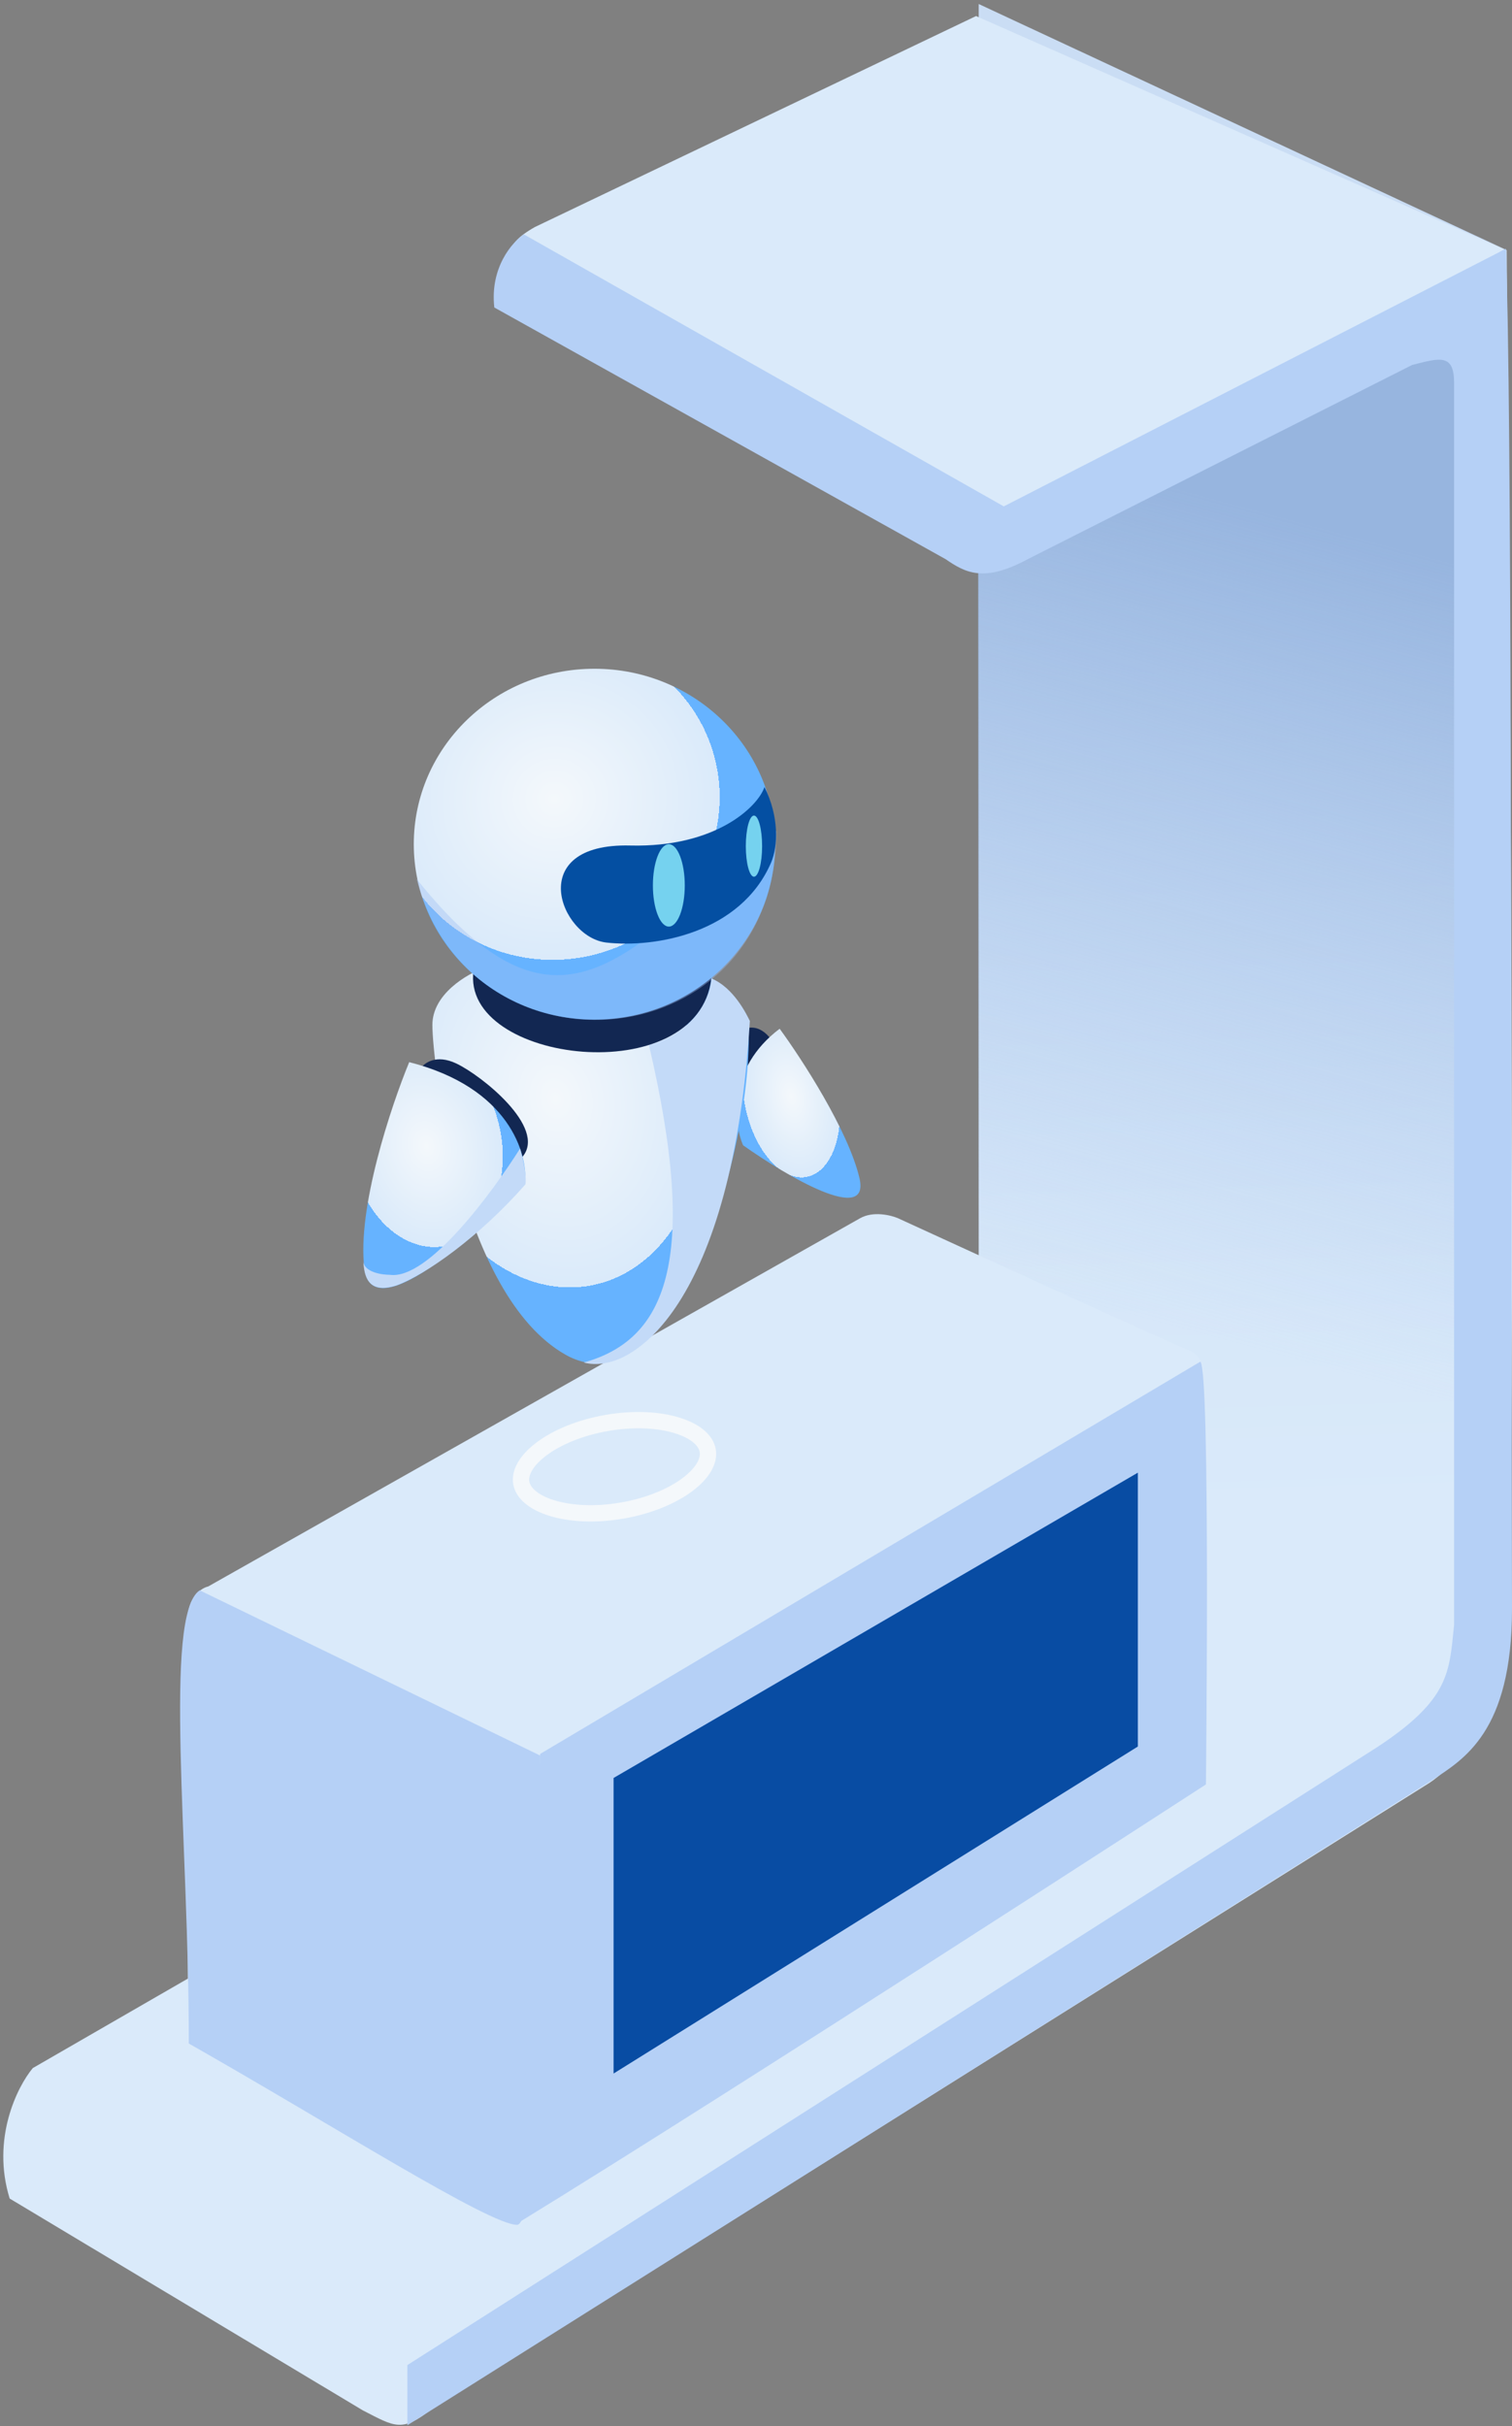 <svg width="371" height="595" viewBox="0 0 371 595" fill="none" xmlns="http://www.w3.org/2000/svg">
<rect x="0" y="0" width="371" height="595" fill="#808080" stroke="none"/>
<path d="M240.146 373.304V106.941V0.986L369.697 61.338C370.68 168.805 372.057 388.051 369.697 405.294C367.337 422.537 356.008 433.806 350.639 437.285L106.085 590.659C98.598 596.558 97.01 595.196 89.041 591.112L2.371 539.156C-2.166 524.454 4.262 511.703 8.043 507.165L240.146 373.304Z" fill="url(#paint0_linear_329_2707)"/>
<path d="M240 308V140L241 136.5C282.001 112.991 246.184 15.476 357.5 89.5L361 366.5L240 308Z" fill="url(#paint1_linear_329_2707)"/>
<path d="M131.269 55.665L239.493 3.936L369.044 61.11L265.358 126.907C247.434 135.075 243.804 130.31 234.955 126.907L133.765 69.732C123.328 64.287 122.799 60.43 131.269 55.665Z" fill="#DAEAFA"/>
<path d="M121.286 75.404C120.197 65.603 125.672 59.371 128.546 57.48L246.299 124.184L369.498 61C370.987 101.846 370.669 238.942 371 394.5C371 424.902 359 431.5 351.347 436.604L99.959 594.743V579.995L337.961 428.436C355.885 416.638 355.582 409.983 356.792 398.488V94C356.818 86.652 353.339 87.756 346.5 89.5L252.198 137.117C241.308 143.016 236.77 140.369 232.006 137.117L121.286 75.404Z" fill="#B5D0F6"/>
<path d="M51.088 389.053L211.041 298.753C214.256 296.938 218.582 297.997 220.344 298.753C242.427 308.887 287.547 329.518 291.358 330.971C295.17 332.423 295.518 335.962 295.215 337.55C295.972 367.877 297.03 429.438 295.215 433.068C293.4 436.699 290.678 441.085 289.543 442.824L131.178 543.107C127.366 547.282 122.935 545.603 121.195 544.242L48.592 502.041C46.596 503.312 46.096 497.428 46.096 494.327V399.263C45.37 392.184 49.121 389.507 51.088 389.053Z" fill="#DAEAFA"/>
<path d="M132.5 430.5L49 390C40 396 46.405 452.355 46.323 501.134C81.7 521.214 120.06 545.603 126.867 545.603C133.674 545.603 132.5 430.5 132.5 430.5Z" fill="#B5D0F6"/>
<path d="M294.534 333.92L132.539 430.119L127.094 545.149C179.58 513.007 295.896 437.606 295.896 437.606C295.896 437.606 297.03 335.962 294.534 333.92Z" fill="#B5D0F6"/>
<path d="M279.198 361.146L150.554 436.018V508.5L279.198 428.304V361.146Z" fill="#084CA3"/>
<path d="M173.66 355.746C174.072 358.133 172.598 361.133 168.705 364.056C164.908 366.907 159.254 369.301 152.639 370.443C146.024 371.585 139.895 371.226 135.362 369.813C130.714 368.364 128.319 366.033 127.907 363.646C127.495 361.258 128.969 358.259 132.862 355.336C136.659 352.485 142.312 350.091 148.928 348.949C155.543 347.806 161.672 348.166 166.205 349.579C170.853 351.027 173.247 353.358 173.66 355.746Z" stroke="#F4F8FB" stroke-width="4"/>
<path d="M181.385 252.988C185.817 250.12 189.098 254.183 190.185 256.573C188.664 262.331 185.491 274.173 184.97 275.477C184.448 276.781 176.496 271.24 172.584 268.306C173.671 264.395 176.952 255.856 181.385 252.988Z" fill="#122752"/>
<path d="M210.883 288.902C208.148 277.249 196.69 259.634 191.303 252.283C178.471 261.963 179.975 275.368 182.332 280.861C192.988 288.397 213.618 300.556 210.883 288.902Z" fill="url(#paint2_radial_329_2707)"/>
<path d="M106.096 251.348C106.096 243.786 114.57 238.854 118.807 237.333C137.581 226.121 160.743 232.661 169.978 237.333C180.147 242.026 183.341 248.632 183.667 251.348C184.971 283.289 164.437 346.845 138.689 332.178C112.94 317.512 106.096 260.8 106.096 251.348Z" fill="url(#paint3_radial_329_2707)"/>
<path d="M183.993 250.372C179.821 319.469 155.311 337.395 143.251 334.136C163.133 328.595 171.756 309.691 159.222 256.238C168.674 253.957 174.131 246.088 174.541 239.942C180.082 242.223 183.232 248.851 183.993 250.372Z" fill="#C3DAF8"/>
<path d="M116.199 237.986C112.94 260.801 171.281 267.646 174.541 239.942C164.763 228.208 130.801 220.777 116.199 237.986Z" fill="#122752"/>
<ellipse cx="145.858" cy="207.023" rx="44.327" ry="43.023" fill="url(#paint4_radial_329_2707)"/>
<path d="M111.962 260.801C107.008 258.455 104.031 260.693 103.162 262.105C109.572 271.666 123.565 289.353 128.258 283.616C134.125 276.446 118.154 263.735 111.962 260.801Z" fill="#122752"/>
<path d="M102.184 215.497C138.688 261.127 154.658 231.468 190.511 203.763C190.511 259.824 115.742 266.603 102.184 215.497Z" fill="#A0C1F4" fill-opacity="0.4"/>
<path d="M154.63 207.349C175.49 207.87 185.948 197.897 187.577 193.008C191.162 200.178 190.954 207.495 189.179 211.586C181.682 228.86 160.762 232.516 148.763 231.142C137.384 229.838 128.556 206.697 154.63 207.349Z" fill="#044FA2"/>
<ellipse cx="164.111" cy="217.127" rx="3.911" ry="10.104" fill="#75D2EF"/>
<ellipse cx="185" cy="207.5" rx="2" ry="7.5" fill="#75D2EF"/>
<path d="M89.404 311.052C87.57 296.339 95.976 271.204 100.408 260.475C124.982 266.728 129.597 283.005 128.833 290.362C116.454 303.389 91.238 325.765 89.404 311.052Z" fill="url(#paint5_radial_329_2707)"/>
<path d="M95.665 312.625C105.052 313.928 120.87 292.308 127.606 281.661C128.584 284.92 129.236 288.832 128.91 290.461C117.698 303.238 104.465 312.625 97.295 315.232C90.124 317.514 89.364 312.733 89.147 309.365C89.407 311.973 93.601 312.625 95.665 312.625Z" fill="#C3DAF8"/>
<defs>
<linearGradient id="paint0_linear_329_2707" x1="268.534" y1="138.251" x2="275.114" y2="373.077" gradientUnits="userSpaceOnUse">
<stop stop-color="#CADDF4"/>
<stop offset="1" stop-color="#DAEAFA"/>
<stop offset="1" stop-color="#DAEAFA"/>
</linearGradient>
<linearGradient id="paint1_linear_329_2707" x1="310.5" y1="125.5" x2="258.5" y2="317.5" gradientUnits="userSpaceOnUse">
<stop stop-color="#97B5DF"/>
<stop offset="1" stop-color="#AEC9EF" stop-opacity="0"/>
</linearGradient>
<radialGradient id="paint2_radial_329_2707" cx="0" cy="0" r="1" gradientUnits="userSpaceOnUse" gradientTransform="translate(194.144 268.905) rotate(79.131) scale(20.072 11.551)">
<stop stop-color="#F4F8FB"/>
<stop offset="1" stop-color="#DAEAFA"/>
<stop offset="1" stop-color="#66B3FF"/>
</radialGradient>
<radialGradient id="paint3_radial_329_2707" cx="0" cy="0" r="1" gradientUnits="userSpaceOnUse" gradientTransform="translate(136.349 269.451) rotate(79.397) scale(46.531 36.04)">
<stop stop-color="#F4F8FB"/>
<stop offset="1" stop-color="#DAEAFA"/>
<stop offset="1" stop-color="#66B3FF"/>
</radialGradient>
<radialGradient id="paint4_radial_329_2707" cx="0" cy="0" r="1" gradientUnits="userSpaceOnUse" gradientTransform="translate(136.08 195.941) rotate(75.619) scale(39.367 40.56)">
<stop stop-color="#F4F8FB"/>
<stop offset="1" stop-color="#DAEAFA"/>
<stop offset="1" stop-color="#66B3FF"/>
</radialGradient>
<radialGradient id="paint5_radial_329_2707" cx="0" cy="0" r="1" gradientUnits="userSpaceOnUse" gradientTransform="translate(104.643 281.044) rotate(79.874) scale(24.945 18.488)">
<stop stop-color="#F4F8FB"/>
<stop offset="1" stop-color="#DAEAFA"/>
<stop offset="1" stop-color="#66B3FF"/>
</radialGradient>
</defs>
</svg>
